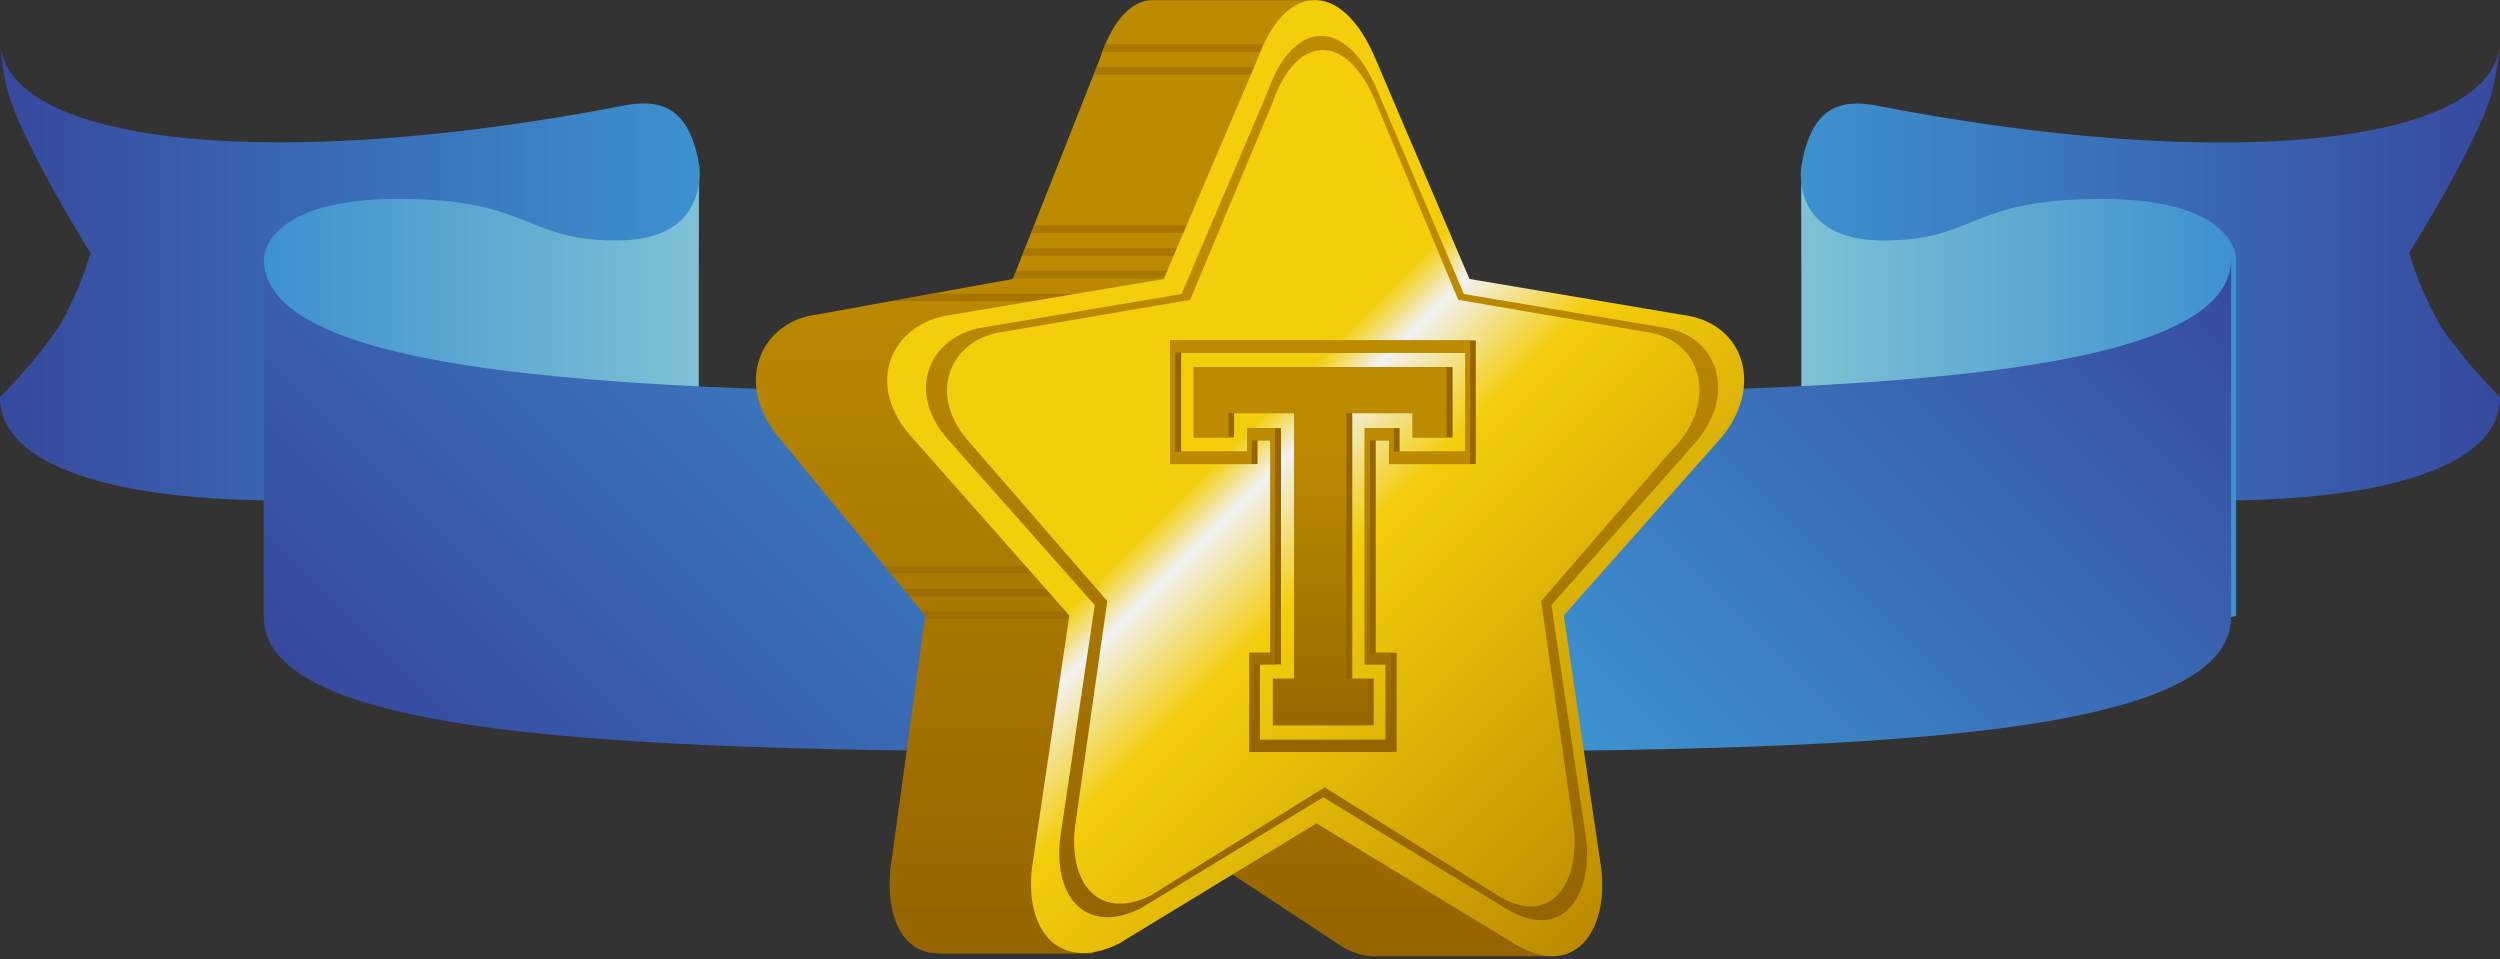 <svg xmlns="http://www.w3.org/2000/svg" xmlns:xlink="http://www.w3.org/1999/xlink" viewBox="0 0 220.81 84.73"><rect x="0" y="0" width="220.81" height="84.73" fill="#333333" stroke="none"/><defs><style>.cls-1{fill:none;}.cls-2{isolation:isolate;}.cls-3{fill:url(#linear-gradient);}.cls-4{fill:url(#linear-gradient-2);}.cls-5{fill:url(#linear-gradient-3);}.cls-6{fill:url(#linear-gradient-4);}.cls-7{fill:url(#linear-gradient-5);}.cls-8{fill:url(#linear-gradient-6);}.cls-9{opacity:0.5;mix-blend-mode:multiply;}.cls-10{clip-path:url(#clip-path);}.cls-11{fill:#966400;}.cls-12{fill:url(#linear-gradient-7);}.cls-13{fill:url(#linear-gradient-8);}.cls-14{clip-path:url(#clip-path-2);}.cls-15{fill:url(#linear-gradient-9);}</style><linearGradient id="linear-gradient" y1="24.34" x2="61.73" y2="24.34" gradientUnits="userSpaceOnUse"><stop offset="0" stop-color="#37499e"/><stop offset="1" stop-color="#3d91cf"/></linearGradient><linearGradient id="linear-gradient-2" x1="23.31" y1="37.9" x2="61.76" y2="37.9" gradientUnits="userSpaceOnUse"><stop offset="0" stop-color="#3d91cf"/><stop offset="1" stop-color="#7fc1d5"/></linearGradient><linearGradient id="linear-gradient-3" x1="1471.74" y1="24.34" x2="1533.47" y2="24.34" gradientTransform="matrix(-1, 0, 0, 1, 1692.55, 0)" xlink:href="#linear-gradient"/><linearGradient id="linear-gradient-4" x1="1495.05" y1="37.9" x2="1533.5" y2="37.9" gradientTransform="matrix(-1, 0, 0, 1, 1692.55, 0)" xlink:href="#linear-gradient-2"/><linearGradient id="linear-gradient-5" x1="58.3" y1="91.71" x2="162.08" y2="-12.07" gradientUnits="userSpaceOnUse"><stop offset="0" stop-color="#37499e"/><stop offset="0.52" stop-color="#3d91cf"/><stop offset="1" stop-color="#37499e"/></linearGradient><linearGradient id="linear-gradient-6" x1="2057.72" y1="0.11" x2="2057.72" y2="84.57" gradientTransform="matrix(-1, 0, 0, 1, 2159.61, 0)" gradientUnits="userSpaceOnUse"><stop offset="0.27" stop-color="#bc8b00"/><stop offset="1" stop-color="#966400"/></linearGradient><clipPath id="clip-path" transform="translate(0 -0.11)"><path class="cls-1" d="M132,27.92l-.94-.17-16.52-3L110.25,14l5.57-14L101.88.12h0c-1.84,0-3.61,1.74-4.74,5.19L89.45,24.75,72,27.92c-4.83.68-7.33,6.13-3,11.06L81.72,54.47,78.64,76.88c-.42,4.52,1.31,7.4,4.19,7.41v.06h13.7L102,72.83l16.2,10.63a5.72,5.72,0,0,0,3.09,1.1h13.86l-5.3-11.8h-5.08l-2.51-18.3,11.71-14.25L135,39C138.69,34.44,137.13,28.6,132,27.92Z"/></clipPath><linearGradient id="linear-gradient-7" x1="2014.89" y1="78.53" x2="2071.63" y2="21.79" gradientTransform="matrix(-1, 0, 0, 1, 2159.61, 0)" gradientUnits="userSpaceOnUse"><stop offset="0" stop-color="#bc8b00"/><stop offset="0.49" stop-color="#f4cd0b"/><stop offset="0.61" stop-color="#f2f2f2"/><stop offset="0.66" stop-color="#f4cd0b"/></linearGradient><linearGradient id="linear-gradient-8" x1="2042.82" y1="3.31" x2="2042.82" y2="81.38" xlink:href="#linear-gradient-6"/><clipPath id="clip-path-2" transform="translate(0 -0.11)"><path class="cls-1" d="M124.77,38.75V36.6h-5.33V60.06h1.89v4.11h-8.9V60.06h1.89V36.6H109v2.15h-3.56V32.53H128.3v6.22ZM122.7,41.1V39h-1.19V57.76h1.85v8.76h-13V57.76h1.85V39h-1.14V41.1h-7.72V30.18h27V41.1Zm.92-3.18V40h5.82V31.26H104.32V40h5.82V37.92h3V58.79h-1.85v6.66h11.1V58.79h-1.85V37.92Z"/></clipPath><linearGradient id="linear-gradient-9" x1="116.35" y1="30.18" x2="116.35" y2="66.52" gradientTransform="matrix(1, 0, 0, 1, 0, 0)" xlink:href="#linear-gradient-6"/></defs><title>Day</title><g class="cls-2"><g id="Layer_2" data-name="Layer 2"><g id="Layer_1_copy" data-name="Layer 1 copy"><g id="Day"><g id="Best"><path class="cls-3" d="M61.43,39.72C26.79,47.49-.11,45,0,35.17A44.85,44.85,0,0,0,5.19,29,31.2,31.2,0,0,0,8,22.47S2.13,13.08.77,8.44A20.17,20.17,0,0,1,.13,5c-.1-.85-.1-.7,0-.35,1.74,8.32,24.74,10.63,55,4.78,3.53-.68,5.86.41,6.66,5.49C61.73,16.21,61.55,39.69,61.43,39.72Z" transform="translate(0 -0.11)"/><path class="cls-4" d="M23.31,22.92s0-5.24,11.86-5.24,11,3.67,19.29,3.67,7.26-6.45,7.26-6.45v46L23.31,54.52Z" transform="translate(0 -0.11)"/><path class="cls-5" d="M159.39,39.72C194,47.49,220.92,45,220.81,35.17A45.62,45.62,0,0,1,215.62,29a31.5,31.5,0,0,1-2.84-6.56s5.91-9.39,7.26-14A21.3,21.3,0,0,0,220.69,5c.1-.85.09-.7,0-.35C219,13,196,15.29,165.75,9.44c-3.53-.68-5.86.41-6.66,5.49C159.09,16.21,159.27,39.69,159.39,39.72Z" transform="translate(0 -0.11)"/><path class="cls-6" d="M197.5,22.92s0-5.24-11.86-5.24-11,3.67-19.29,3.67-7.25-6.45-7.25-6.45v46l38.4-6.37Z" transform="translate(0 -0.11)"/><path class="cls-7" d="M112,34.92h-3.63c-43.11,0-85.2-.05-85.07-12v31.6c-.13,12.13,40.73,12,86.88,12s87,.13,86.88-12V22.92C197.2,34.87,155.12,34.92,112,34.92Z" transform="translate(0 -0.11)"/><g id="Best-2" data-name="Best"><path class="cls-8" d="M72,27.92l17.46-3.17L97.14,5.31C98.27,1.86,100,.08,101.88.12h13.9L110.25,14l4.24,10.73,16.52,3,.94.17c5.18.68,6.74,6.52,3,11.06l-1,1.24L122.23,54.47l2.51,18.3h5.08L137,84.57H121.26a5.72,5.72,0,0,1-3.09-1.1L102,72.83,96.55,84.31H82.83v0c-2.88,0-4.61-2.89-4.19-7.41l3.08-22.41L69,39C64.66,34.05,67.16,28.6,72,27.92Z" transform="translate(0 -0.11)"/><g class="cls-9"><g class="cls-10"><rect class="cls-11" x="92.01" y="5.91" width="20.07" height="0.67"/><rect class="cls-11" x="92.94" y="3.91" width="20.07" height="0.67"/><rect class="cls-11" x="75.27" y="19.91" width="33.77" height="0.67"/><rect class="cls-11" x="72.77" y="21.92" width="33.77" height="0.67"/><rect class="cls-11" x="73.42" y="23.92" width="33.77" height="0.67"/><rect class="cls-11" x="70.04" y="25.94" width="33.77" height="0.67"/><rect class="cls-11" x="75.92" y="54" width="33.77" height="0.67"/><rect class="cls-11" x="75.84" y="52.01" width="33.77" height="0.67"/><rect class="cls-11" x="73.34" y="50" width="33.77" height="0.67"/><rect class="cls-11" x="71.66" y="80.05" width="58" height="0.67"/><rect class="cls-11" x="80.26" y="84.06" width="60.01" height="0.67"/><rect class="cls-11" x="75.96" y="82.06" width="58" height="0.67"/></g></g><path class="cls-12" d="M148.6,27.92l-1-.17-17.81-3L121.49,5.31c-3-7.12-8-6.73-10.41,0l-8.29,19.44L84,27.92c-5.21.68-7.9,6.13-3.24,11.06L94.45,54.47,91.13,76.88c-.59,5.9,2.78,9,7.69,6.58l17.46-10.63,17.47,10.63c5.28,3.22,8.31-1.07,7.69-6.58l-3.32-22.41,12.62-14.25,1.1-1.24C155.86,34.44,154.18,28.6,148.6,27.92Z" transform="translate(0 -0.11)"/><path class="cls-13" d="M84,39.23,96.69,53.55,93.62,74.26c-.54,5.46,2.57,8.35,7.11,6.09l16.14-9.82L133,80.35c4.88,3,7.68-1,7.1-6.09l-3.07-20.71,11.68-13.17,1-1.15c3.72-4.19,2.16-9.59-3-10.22l-.94-.16-16.47-2.77-7.66-18c-2.77-6.58-7.44-6.22-9.62,0l-7.66,18L87,29C82.19,29.64,79.7,34.68,84,39.23Zm1.76.1C81.67,34.92,84,30,88.6,29.42l16.52-2.83L112.4,9.17c2.07-6,6.5-6.38,9.13,0l7.27,17.42,15.63,2.68.89.15c4.9.61,6.37,5.85,2.84,9.91l-1,1.11L136.12,53.2,139,73.27c.55,4.94-2.11,8.79-6.74,5.91L117,69.65l-15.32,9.53c-4.31,2.18-7.26-.62-6.75-5.91L97.8,53.2Z" transform="translate(0 -0.11)"/><g class="cls-14"><rect class="cls-11" x="90.66" y="17.68" width="48.59" height="61.13"/><path class="cls-15" d="M124.24,38.75V36.6h-5.33V60.06h1.9v4.11H111.9V60.06h1.9V36.6h-5.29v2.15h-3.57V32.53h22.83v6.22Zm-2.07,2.35V39H121V57.76h1.85v8.76h-13V57.76h1.86V39h-1.15V41.1h-7.71V30.18h27V41.1Zm.93-3.18V40h5.82V31.26H103.79V40h5.82V37.92h3V58.79H110.8v6.66h11.11V58.79h-1.85V37.92Z" transform="translate(0 -0.11)"/></g></g></g></g></g></g></g></svg>